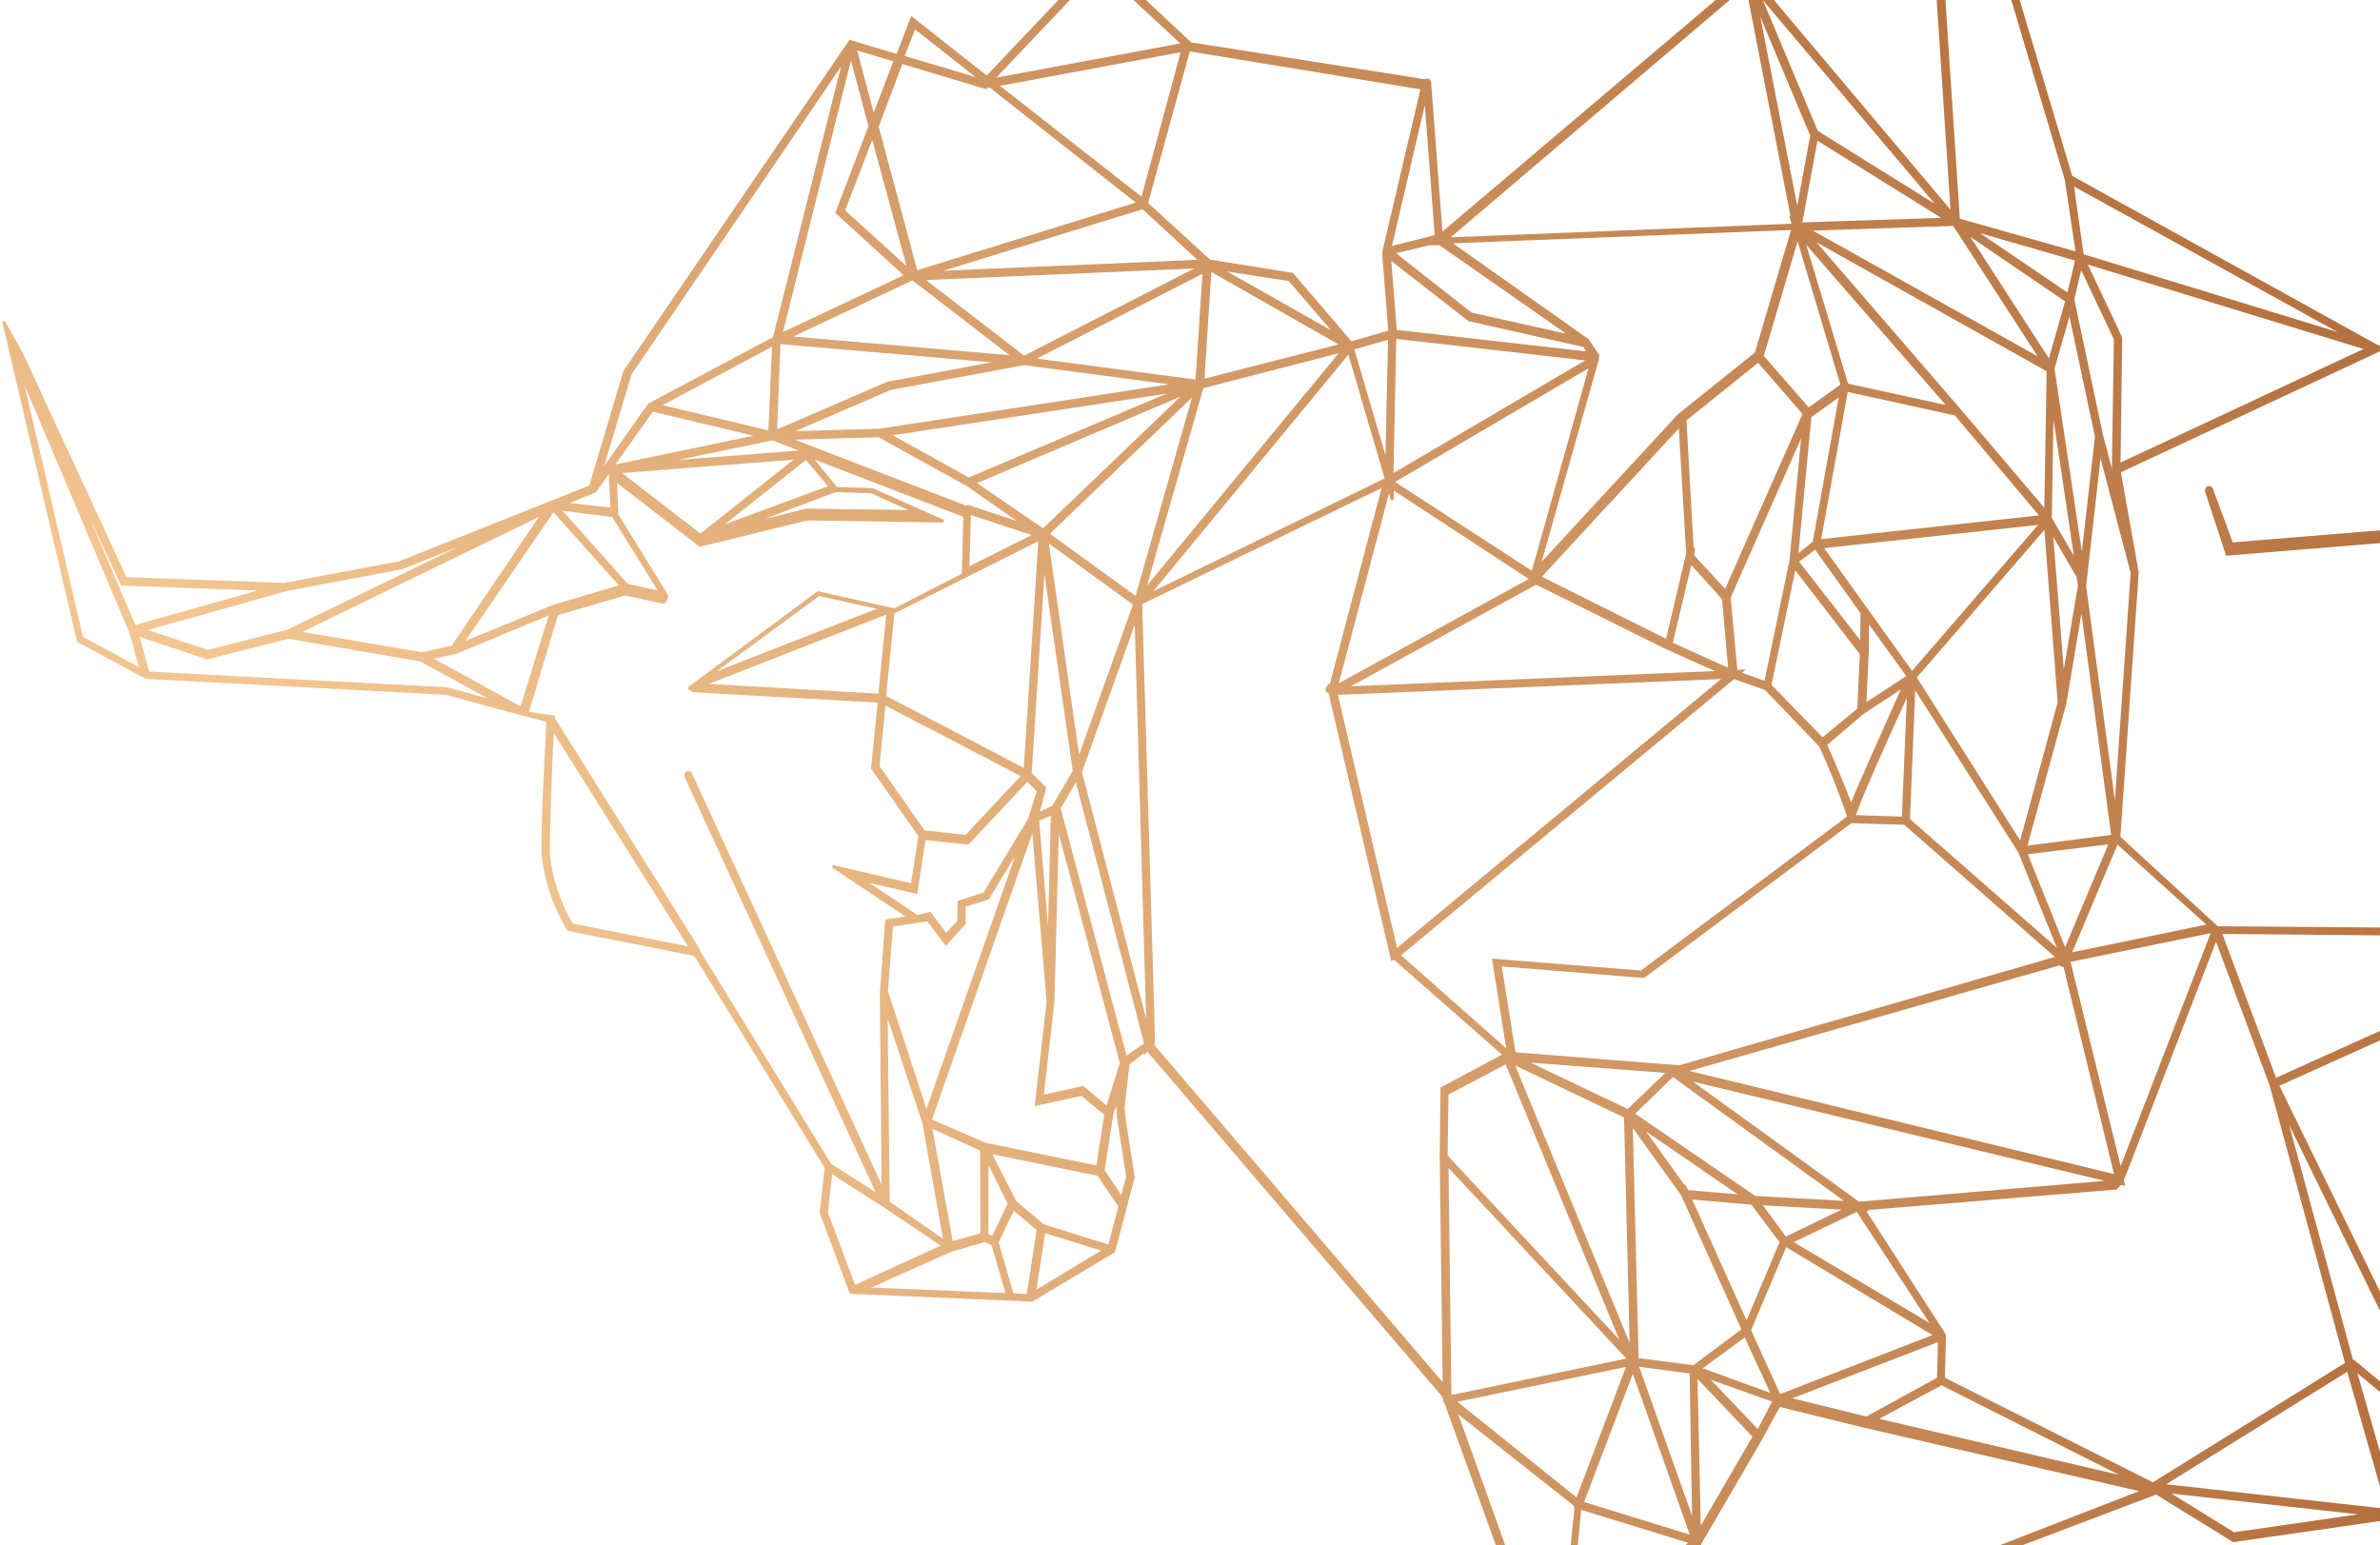 <svg width="898" height="583" viewBox="0 0 898 583" fill="none" xmlns="http://www.w3.org/2000/svg">
<path d="M8.087 133.243L47.373 218.244L107.368 220.455L150.733 212.275L222.759 183.582L235.698 140.173L320.296 16.221L320.717 15.597L338.612 20.952L344.041 6.846L372.353 29.16L413.275 -13.944L412.517 -14.636L414.048 -14.744L418.803 -18.895L547.163 -68.936L632.296 -116.238L633.36 -116.821C633.649 -116.892 633.951 -116.845 634.205 -116.69L725.018 -122.358L781.434 66.692L896.672 130.506L899.351 131.38L799.67 177.926L806.48 216.113C806.48 216.113 806.48 216.113 806.436 216.394L799.527 315.977L836.581 349.991L980.83 351.152L980.027 350.396L981.243 350.584L937.608 282.844C937.601 282.711 937.622 282.577 937.669 282.451C937.886 282.406 938.11 282.441 938.303 282.55V282.55L964.797 286.188L942.671 200.795L840.294 209.158L832.495 185.418C832.411 185.142 832.426 184.841 832.537 184.572C832.649 184.303 832.848 184.085 833.099 183.959C833.361 183.865 833.645 183.876 833.897 183.989C834.149 184.102 834.351 184.31 834.465 184.573L842.099 205.183L943.816 196.891L944.345 196.973L966.941 284.221L990.097 287.4L1062.42 297.726L963.043 211.477L979.529 188.16C979.704 187.922 979.956 187.76 980.235 187.707C980.513 187.655 980.799 187.715 981.034 187.876C981.256 188.056 981.401 188.323 981.436 188.619C981.472 188.915 981.395 189.216 981.222 189.457L965.921 211.06L1066.17 298.307L1066.65 298.38C1066.81 298.196 1067.02 298.075 1067.25 298.037C1067.49 298 1067.72 298.049 1067.92 298.175L1069.51 299.111L1104.6 308.39L1105.08 308.464L1109.67 309.175L1195.46 293.359L1196.26 293.081L1236.87 374.724L1282.77 369.753C1283.05 369.725 1283.32 369.812 1283.54 369.995C1283.75 370.178 1283.89 370.444 1283.92 370.735C1283.93 370.884 1283.91 371.034 1283.86 371.176C1283.82 371.318 1283.75 371.449 1283.65 371.563C1283.56 371.677 1283.45 371.77 1283.32 371.838C1283.2 371.907 1283.06 371.948 1282.92 371.96L1237.19 376.899L1224.21 517.449C1224.22 517.582 1224.2 517.717 1224.15 517.842L1274.11 548.908C1274.35 549.06 1274.52 549.309 1274.59 549.599C1274.65 549.889 1274.61 550.198 1274.46 550.457C1274.36 550.639 1274.21 550.787 1274.03 550.882C1273.85 550.977 1273.65 551.015 1273.46 550.992L1273.04 550.927L1222.39 520.099L1222.08 520.05L1221.6 519.977L1219.47 518.326L1218.95 518.244L1219.3 478.866L1213.73 402.932L1175.57 349.835L1128.23 355.043L1128.97 356.192C1129.08 356.417 1129.12 356.675 1129.08 356.928C1129.04 357.18 1128.93 357.414 1128.75 357.596L1140.01 393.252C1140.24 393.413 1140.4 393.664 1140.46 393.952C1140.52 394.24 1140.46 394.542 1140.31 394.793C1140.22 394.981 1140.07 395.132 1139.89 395.228C1139.71 395.324 1139.51 395.359 1139.31 395.328L1138.73 395.238L1117.81 425.515L1117.69 426.301L1132.3 432.585L1135.33 457.827C1135.35 457.98 1135.33 458.139 1135.26 458.276L1144.52 547.026L1243.27 648.527L1271.79 649.202C1271.94 649.208 1272.07 649.244 1272.2 649.307C1272.33 649.37 1272.44 649.46 1272.54 649.571C1272.63 649.681 1272.7 649.811 1272.75 649.952C1272.79 650.093 1272.81 650.243 1272.8 650.393C1272.77 650.682 1272.65 650.953 1272.45 651.155C1272.25 651.357 1271.98 651.476 1271.71 651.489L1243.85 650.743L1209.56 729.651L1260.27 821.649L1248 843.261L1278.64 847.369L1252.43 864.64L1267.1 925.083L1200.36 924.53L1186.9 916.7L1166.47 912.044L1196.63 894.062L1216.72 840.09L1221.62 822.798L1214.8 772.768L1200.51 736.068L1165.63 697.792L1179.8 660.724L1160.82 620.769C1160.78 620.628 1160.77 620.479 1160.8 620.333C1160.82 620.187 1160.87 620.048 1160.95 619.927L1079.36 596.785L1030.04 639.624L1082.57 708.97L1083.02 709.557L1049.51 776.456L1105.36 792.511L1082.63 751.23C1082.55 751.116 1082.5 750.986 1082.46 750.848C1082.43 750.71 1082.43 750.567 1082.45 750.426C1082.47 750.285 1082.52 750.149 1082.59 750.027C1082.66 749.905 1082.76 749.798 1082.87 749.714C1083.1 749.539 1083.38 749.464 1083.66 749.507C1083.93 749.55 1084.18 749.706 1084.35 749.943L1108.76 794.302L1091.24 816.597L1086.23 843.413L1086.48 843.911L1097.13 895.396L1024.26 894.184L1008.64 878.662L1045.89 824.009L1047.33 779.683L1047.42 779.122L1047.23 777.886L1046.83 775.237L1018.82 692.9L965.469 669.069C965.208 668.952 965.002 668.729 964.898 668.449C964.795 668.169 964.801 667.855 964.916 667.575C965.031 667.296 965.245 667.074 965.512 666.959C965.778 666.844 966.075 666.845 966.337 666.961L1018.81 690.485L1026.52 640.633C1026.52 640.519 1026.54 640.403 1026.58 640.296L978.028 637.557C977.938 637.676 977.822 637.77 977.689 637.829C977.557 637.889 977.414 637.914 977.272 637.9L976.849 637.834C976.723 637.841 976.597 637.822 976.479 637.777V637.777C976.254 637.685 976.067 637.513 975.949 637.291C975.83 637.069 975.787 636.81 975.826 636.555C975.866 636.301 975.985 636.067 976.165 635.891C976.346 635.715 976.576 635.608 976.818 635.588L925.341 548.586L924.271 546.408L888.546 516.739L903.868 570.211L903.711 571.222L904.128 572.723L907.278 608.333L933.887 604.229L959.643 629.425C959.845 629.62 959.966 629.892 959.982 630.184C959.997 630.475 959.905 630.764 959.726 630.989C959.613 631.129 959.469 631.236 959.307 631.302C959.146 631.367 958.972 631.389 958.802 631.364C958.586 631.382 958.369 631.348 958.168 631.266L933.118 606.754L905.399 611.031L901.998 572.854L842.722 581.389L813.432 563.292C813.313 563.435 813.166 563.549 813.002 563.627L730.978 594.683L723.088 610.707C722.988 610.909 722.832 611.074 722.641 611.178C722.45 611.283 722.234 611.322 722.023 611.289L721.654 611.232C721.524 611.173 721.407 611.086 721.312 610.976C721.217 610.866 721.145 610.736 721.1 610.594C721.056 610.452 721.041 610.301 721.055 610.151C721.069 610 721.113 609.855 721.184 609.722L729.074 593.698L729.143 593.249L729.513 593.306L808.843 562.524L704.345 538.426L703.975 538.369L671.29 530.323L663.37 544.791L641.28 582.646L641.847 584.228L641.107 584.114L644.754 658.486L663.537 704.273L663.855 705.012C663.896 705.28 663.854 705.556 663.734 705.798L663.709 718.901L638.323 739.231L637.863 778.938L569.522 772.964L568.94 772.874L561.812 758.091L562.171 757.514L576.944 731.978L581.495 702.561L576.411 614.746L545.551 529.496C545.388 529.351 545.266 529.162 545.194 528.95C545.123 528.737 545.105 528.507 545.143 528.283L544.532 526.637L432.866 396.006L432.331 396.671L432.417 396.109L425.71 401.337L423.817 417.772L424.241 422.379L427.634 444.172L420.271 472.177L389.325 490.67L389.061 490.629L321.062 487.697L320.778 487.079L309.77 457.497L311.688 440.549L262.26 360.244L214.48 350.783L214.215 350.397C209.213 342.097 206.029 332.692 204.893 322.858C204.411 311.287 206.426 277.971 206.642 272.027L197.506 269.521C197.506 269.521 197.506 269.521 197.136 269.464L196.819 269.415L168.309 261.67L55.061 255.648L29.497 241.806L1.334 121.277L8.087 133.243ZM46.004 220.447L19.651 163.428L50.785 236.419L100.46 222.433L46.004 220.447ZM151.609 214.308L107.962 222.559L54.16 237.688L78.347 245.741L108.533 238.11L185.401 200.854L151.609 214.308ZM112.452 238.659L159.163 246.632L170.701 244.106L204.783 193.793L112.452 238.659ZM174.238 242.928L208.909 228.69L234.375 221.133L208.778 192.456L174.238 242.928ZM236.646 220.795L249.208 223.543L231.28 194.615L210.952 192.045L236.646 220.795ZM224.542 185.353L212.982 190.117L230.808 192.07L230.16 177.369L224.893 184.832L224.542 185.353ZM313.277 183.674L304.123 172.889L270.808 199.35L313.277 183.674ZM280.324 198.351L304.402 192.419L345.171 192.977L328.672 185.596L315.261 185.189L280.324 198.351ZM580.074 729.588L604.191 696.817L603.821 696.76L604.902 695.72L589.695 642.208L584.322 702.826L580.074 729.588ZM606.375 692.844L638.336 585.237L590.344 636.617L606.375 692.844ZM606.951 698.221L604.245 734.247L659.287 705.858L607.204 697.283L606.951 698.221ZM677.246 -71.001L676.718 -71.083L626.877 -35.739L662.233 -30.269L677.246 -71.001ZM665.301 -32.611L694.647 -57.56L679.474 -71.059L665.301 -32.611ZM456.625 101.807L453.906 143.521L506.409 130.144L456.625 101.807ZM504.437 126.448L486.509 105.567L460.402 101.529L504.437 126.448ZM487.596 103.436L509.726 129.336L524.334 125.157L522.099 96.932L522.034 95.6L522.121 95.039L522.234 94.309L536.543 33.292L448.575 18.821L432.63 76.769L456.336 98.428L487.596 103.436ZM656.292 254.041L666.144 257.519L675.695 211.516L680.371 162.402L652.497 225.402L655.058 253.275L657.294 253.161L656.292 254.041ZM662.123 451.763L697.427 453.718L631.197 405.764L616.18 420.283L662.123 451.763ZM619.034 424.921L635.055 447.288C635.218 447.318 635.372 447.385 635.506 447.485C635.64 447.586 635.751 447.716 635.831 447.868L636.441 449.17L636.653 449.548L657.482 451.333L619.034 424.921ZM629.513 404.411L574.85 400.266L614.258 419.066L629.513 404.411ZM633.708 402.474L776.334 361.307L718.684 310.713L698.378 310.101L620.181 368.536L619.917 368.495L566.046 364.127L571.321 397.191L570.309 397.437L633.708 402.474ZM540.262 91.809L525.599 95.29L554.979 118.401L593.318 126.977L543.212 91.978L539.787 92.081L540.262 91.809ZM541.867 89.126L537.844 36.425L524.53 93.457L541.867 89.126ZM524.362 97.34L526.535 124.923L599.178 133.172L597.807 130.488L554.245 120.702L524.362 97.34ZM599.009 128.317L602.966 134.217L602.758 135.565L580.64 213.826L633.48 156.643L662.575 133.322L676.457 86.264L546.715 91.371L599.009 128.317ZM638.77 209.195L638.692 209.701L651.066 223.111L680.692 156.129L663.427 136.213L635.808 158.382L638.518 206.627C638.707 206.752 638.853 206.936 638.935 207.155C639.018 207.375 639.033 207.617 638.979 207.848L638.77 209.195ZM633.867 160.439L580.825 217.878L581.353 217.96L628.97 241.766L636.709 208.876L633.867 160.439ZM664.946 134.436L682.37 154.376L694.969 145.346L678.259 89.302L664.946 134.436ZM699.562 308.043L718.081 308.666L720.082 260.747C710.95 280.603 701.39 302.175 699.641 307.882L699.562 308.043ZM721.406 253.939L770.189 197.45L687.36 206.423L721.406 253.939ZM704.722 234.113L704.623 245.595L703.698 265.915L719.965 255.211L704.722 234.113ZM770.315 194.883L737.864 156.293L696.778 147.293L686.545 203.997L770.315 194.883ZM702.514 231.243L684.983 206.745L678.135 211.836L702.372 243.005L702.471 231.523L702.514 231.243ZM684.424 204.761L694.483 148.835L682.975 157.114L677.963 209.798L684.424 204.761ZM696.888 145.183L735.517 153.631L680.375 90.319L696.888 145.183ZM739.128 154.419L771.808 192.93L772.724 139.785L683.138 89.597L739.128 154.419ZM773.671 195.575L783.34 212.131L774.397 152.058L773.671 195.575ZM774.052 200.462L778.505 256.679L784.512 220.992L784.012 217.581L774.052 200.462ZM771.776 198.731L722.809 255.363C722.812 255.516 722.788 255.668 722.74 255.813L762.418 318.341L776.885 265.051L771.776 198.731ZM761.949 321.373L722.209 258.892L720.151 309.273L777.334 359.392L761.949 321.373ZM718.326 258.809L702.903 268.954L688.823 280.917C690.301 284.307 696.052 297.153 698.365 304.236C702.403 294.226 713.296 270.332 718.326 258.809ZM701.263 267.666L702.239 246.663L677.092 214.031L667.872 258.591L687.621 278.891L701.263 267.666ZM650.209 225.853L637.878 212.161L630.592 242.822L652.591 252.778L650.209 225.853ZM628.112 244.163L580.275 220.38L579.271 220.225L507.602 259.55L649.212 253.635L628.112 244.163ZM600.174 137.924L525.415 181.83L578.276 216.162L600.174 137.924ZM599.658 135.66L526.329 127.305L525.252 179.39L599.658 135.66ZM524.234 127.556L512.064 131.019L510.374 131.448L523.173 174.988L524.234 127.556ZM454.249 102.474L389.602 135.585L451.538 143.787L454.249 102.474ZM443.991 147.448L335.265 163.968L365.52 180.72L443.991 147.448ZM367.619 182.194L393.597 200.009L447.787 148.093L367.619 182.194ZM444.752 144.979L386.418 137.277L335.826 146.695L297.551 163.25L332.012 162.258L444.752 144.979ZM292.698 162.786L334.915 144.542L377.823 136.522L293.982 129.3L292.698 162.786ZM291.818 130L248.643 153.039L290.383 163.06L291.818 130ZM248.222 174.645L303.65 170.344L291.445 165.639L248.222 174.645ZM382.547 134.666L344.596 105.4L344.12 105.326L297.43 127.304L382.547 134.666ZM386.369 134.797L452.845 100.705L348.029 105.241L386.369 134.797ZM453.026 98.491L431.242 78.393L352.083 102.822L453.026 98.491ZM446.154 19.079L376.119 32.1L430.997 75.079L446.154 19.079ZM449.213 16.448L537.796 30.439C537.969 30.257 538.198 30.149 538.438 30.136C538.664 30.119 538.886 30.182 539.072 30.315C539.257 30.448 539.394 30.643 539.461 30.869V30.869L543.82 88.394L657.789 -8.193L627.304 -17.508C627.159 -17.473 627.008 -17.496 626.881 -17.573C626.75 -17.719 626.647 -17.891 626.58 -18.08V-18.08L657.018 -26.994L623.248 -32.219L523.562 -21.313L522.461 -21.196C522.262 -21.146 522.055 -21.179 521.88 -21.286V-21.286L418.006 -12.695L449.213 16.448ZM658.965 -10.196L661.631 -27.431L631.369 -18.604L658.965 -10.196ZM669.996 -68.559L533.751 -24.565L623.804 -35.812L669.996 -68.559ZM674.531 -72.341L606.052 -81.267L527.974 -24.999L674.531 -72.341ZM659.035 -6.104L545.937 90.101L676.612 84.909L675.628 81.48L676.219 82.204L659.035 -6.104ZM678.134 80.316L683.522 51.086L662.724 1.537L678.134 80.316ZM685.465 49.719L732.451 79.004L663.392 -2.785L685.465 49.719ZM685.391 52.295L679.446 84.427L734.105 82.651L685.391 52.295ZM682.198 86.578L770.303 135.847L737.244 84.746L682.198 86.578ZM773.245 136.417L779.765 113.512L741.679 87.559L773.245 136.417ZM780.394 111.195L783.526 97.942L744.204 86.628L780.394 111.195ZM780.9 117.367L774.677 139.052L785.576 212.017L790.943 164.734L780.9 117.367ZM779.157 265.403L764.323 319.671L797.113 315.489L785.408 228.144L779.157 265.403ZM764.407 321.925L779.173 358.699L796.291 318.006L764.407 321.925ZM778.251 364.305C778.251 364.305 778.251 364.305 777.934 364.256C777.713 364.117 777.537 363.91 777.431 363.661L635.508 404.132L798.33 443.691L778.893 364.002C778.701 364.09 778.49 364.117 778.286 364.08L778.251 364.305ZM636.36 407.023L701.284 453.97L797.243 445.822L636.36 407.023ZM700.762 456.648L675.745 468.644L729.605 500.716L700.762 456.648ZM696.798 456.035L664.118 454.256L673.691 467.234L696.798 456.035ZM661.062 454.071L637.672 452.062L659.02 499.454L672.012 468.641L661.062 454.071ZM659.058 504.805L658.616 503.817L641.402 516.445L668.861 526.441L659.023 505.03L659.058 504.805ZM657.687 501.777L634.692 450.681L615.546 424.037L617.762 512.903L638.081 515.529L639.032 515.676L657.687 501.777ZM637.998 517.815L617.74 515.141L638.992 575.049L637.998 517.815ZM616.115 516.902L597.045 567.065L638.36 579.837L616.115 516.902ZM613.259 421.326L570.731 401.009L615.438 509.382L613.259 421.326ZM568.362 400.93L546.031 412.708L545.694 436.224L612.485 507.833L568.362 400.93ZM568.996 396.831L563.524 362.243L619.27 366.728L697.221 308.485C697.221 308.485 697.29 308.036 697.334 307.755C694.292 298.746 690.778 289.931 686.808 281.352L666.307 259.959L654.2 255.671L527.868 360.463L568.996 396.831ZM650.845 255.67L504.182 261.723L526.807 358.574L650.845 255.67ZM577.806 218.504L525.429 184.189L525.333 188.658L524.056 184.321L504.36 258.819L577.806 218.504ZM522.929 180.411L508.977 132.783L433.308 224.546L522.798 180.908L522.929 180.411ZM506.493 132.399L453.621 146.063L431.632 223.137L506.493 132.399ZM450.72 148.374L395.379 201.434L428.75 225.681L450.72 148.374ZM395.094 203.977L406.947 286.861L428.077 227.933L395.094 203.977ZM393.878 211.836L388.749 291.863L394.237 297.311L391.573 307.188L397.414 304.413L405.283 290.972L393.878 211.836ZM397.014 306.995L391.56 309.37L395.69 358.582L397.014 306.995ZM397.351 377.923L393.281 413.68L408.63 410.306L417.769 418.043L423.042 401.097L399.075 311.165L397.351 377.923ZM408.16 412.993L390.972 416.714L395.406 377.91L389.787 312.085L351.027 422.721L371.721 431.671L414.101 440.354L417.184 420.425L408.16 412.993ZM370.308 433.809L351.146 425.097L359.077 468.976L370.402 465.727L370.308 433.809ZM372.428 465.925L374.649 466.958L380.741 454.163L372.49 437.538L372.428 465.925ZM348.51 423.597L334.401 381.176L335.191 453.727L356.496 468.519L348.51 423.597ZM349.559 419.965L385.099 318.603L372.754 338.939L363.876 341.762L363.873 348.429L356.942 356.152L350.116 347.106L336.429 349.185L334.527 374.068L349.559 419.965ZM350.877 344.637L356.926 352.758L361.705 347.749L361.777 340.287L371.395 337.234L388.32 309.329L391.748 298.363L387.618 294.275L365.199 318.169L348.8 316.436L345.665 336.703L325.447 332.023L346.045 345.786L350.877 344.637ZM348.556 313.812L364.524 315.535L385.968 292.698L333.686 265.468L331.316 289.187L348.556 313.812ZM333.972 262.925L386.73 290.574L392.319 203.375L336.994 231.145L333.83 262.789L333.972 262.925ZM365.276 214.482L390.616 201.789L365.847 193.646L365.276 214.482ZM386.796 198.152L364.961 182.933L331.665 164.503L297.318 165.455L364.53 191.316C364.662 191.202 364.818 191.125 364.984 191.09C365.15 191.056 365.321 191.065 365.481 191.118L386.796 198.152ZM301.049 172.816L233.402 178.101L264.289 201.963L301.049 172.816ZM286.6 164.43L246.102 154.773L231.02 176.008L286.6 164.43ZM237.839 141.021L226.623 178.547L244.97 152.644L292.147 127.522L292.251 126.848L318.513 22.498L237.839 141.021ZM294.68 126.189L341.837 103.996L315.758 80.187L328.209 47.624L321.037 20.877L294.68 126.189ZM342.968 101.929L329.176 51.165L318.292 79.544L342.968 101.929ZM322.731 18.322L329.557 44.153L337.727 22.826L322.731 18.322ZM345.026 10.275L340.7 21.447L370.445 30.302L345.026 10.275ZM371.903 32.77L371.86 33.05L340.159 23.548L331 47.768L345.734 102.587L429.618 76.648L373.664 32.582L371.903 32.77ZM374.486 30.065L446.413 16.705L414.899 -12.543L374.486 30.065ZM420.093 -17.086L417.72 -15.039L521.866 -23.645L545.197 -66.022L420.093 -17.086ZM548.285 -67.096L525.717 -26.153L604.929 -83.453L629.601 -112.114L548.285 -67.096ZM633.833 -113.931L607.799 -83.469L676.129 -74.623L634.008 -114.364L633.833 -113.931ZM636.463 -114.846L679.873 -73.641C680.005 -73.488 680.089 -73.294 680.112 -73.087L695.868 -59.153L722.813 -119.997L636.463 -114.846ZM723.596 -116.312L697.632 -57.615L698.055 -57.55L663.936 -28.339L660.966 -9.139L736.531 80.612L723.596 -116.312ZM779.543 67.722L726.15 -111.836L738.993 82.89L783.732 95.559L779.543 67.722ZM781.924 69.47L785.724 96.327L886.371 127.13L781.924 69.47ZM893.205 131.579L786.822 99.026L800.231 127.428L799.586 175.326L893.205 131.579ZM797.333 176.242L798.093 127.959L785.09 100.425L782.237 112.573L782.159 113.078L793.046 164.427L799.864 190.315L797.333 176.242ZM804.419 216.139L792.363 170.242L786.686 220.581L786.608 221.086L798.124 306.85L804.419 216.139ZM799.082 318.15L798.659 318.085L781.025 360.02L833.568 349.18L799.082 318.15ZM780.634 362.547L800.052 441.658L834.894 351.454L780.634 362.547ZM837.8 351.904L858.497 407.357L978.624 353.168L837.8 351.904ZM965.662 286.897L940.868 283.464L980.845 345.809L965.662 286.897ZM989.126 290.182L967.934 287.248L983.232 346.12L989.126 290.182ZM1074.67 403.952L1067.51 431.989L1081.31 510.691L1074.67 403.952ZM1084.52 528.432L1115.91 425.22L1116 424.659L1076.57 396.889L1076.52 397.225L1084.52 528.432ZM1074.45 397.308L1074.27 394.635L1072.89 382.925L1069.25 417.945L1074.45 397.308ZM1076.4 394.16L1115.91 422.059L1112.98 378.379L1088.3 363.063L1074.34 371.079L1074.07 372.819L1076.4 394.16ZM1086.19 361.645L1024.36 322.995L1072.8 369.518L1086.19 361.645ZM1071.81 373.101L1071.93 372.315L987.388 354.236L1065.56 429.56L1065.93 429.273L1071.81 373.101ZM1069.7 369.557L1015.94 317.956L985.735 351.624L1069.7 369.557ZM1014.45 316.403L991.19 291.881L985.061 348.99L1014.45 316.403ZM1065.17 300.566L993.222 290.988L1016.49 315.454L1088.47 360.216C1088.68 360.196 1088.88 360.238 1089.07 360.338C1089.25 360.438 1089.41 360.591 1089.52 360.78L1113.89 376.047C1114.1 376.033 1114.32 376.091 1114.5 376.212C1114.69 376.333 1114.83 376.512 1114.92 376.724L1134.21 388.79L1065.17 300.566ZM1109.75 311.831L1109.38 311.774L1107 311.406L1076.18 303.246L1108.79 323.294L1181.1 298.381L1109.75 311.831ZM1215.76 401.349L1221.39 477.981L1220.89 516.187L1221.72 516.719L1235.13 376.179L1197.16 299.831L1215.76 401.349ZM1176.59 346.773L1212.82 397.273L1194.52 298.676L1175.43 346.882L1176.59 346.773ZM1173.06 347.148L1193.12 296.562L1110.81 324.929C1110.87 325.215 1110.82 325.517 1110.68 325.771C1110.59 325.92 1110.46 326.043 1110.32 326.131C1110.17 326.219 1110.01 326.268 1109.84 326.274L1126.77 352.23L1173.06 347.148ZM1125.94 354.803L1105.89 324.168L1068.55 301.146L1136.59 388.412L1125.94 354.803ZM1137.18 393.388L1115.02 379.556L1117.87 421.672L1137.18 393.388ZM1130.97 433.528L1117.57 427.777L1086.72 529.233L1108.28 506.356L1134.14 460.231L1130.97 433.528ZM1086.47 532.642L1140.41 545.643L1109.07 508.604L1086.47 532.642ZM1134.57 464.091L1110.5 507.1L1142.05 544.46L1134.57 464.091ZM1220.84 882.057L1220.71 882.899L1233.53 874.479L1220.84 882.057ZM1235.7 870.618L1224.97 850.793L1221.22 879.241L1235.7 870.618ZM1225.45 846.959L1237.57 869.355L1249.52 862.121L1245.34 845.035L1220.59 841.666L1225.45 846.959ZM1272.19 848.843L1247.7 845.515L1251.5 861.164L1272.19 848.843ZM1250.44 865.942L1239.48 873.156L1262.65 916.116L1250.44 865.942ZM1237.67 874.314L1220.41 885.497L1220.06 887.799L1262.42 920.047L1237.67 874.314ZM1262.15 922.822L1219.25 890.204L1202.41 922.089L1262.15 922.822ZM1218.03 887.256L1210.49 892.241L1217.97 887.649L1218.03 887.256ZM1172.32 910.938L1186.75 914.205L1192.86 904.113L1193.97 901.123L1194.03 900.73L1195.21 897.637L1172.32 910.938ZM1188.72 915.141L1200.17 921.914L1216.25 891.407L1195.79 903.359L1188.72 915.141ZM1197.21 898.348L1218.42 884.384L1218.58 883.374L1198.36 895.479L1197.21 898.348ZM1199.38 892.016L1218.76 880.414L1223.09 847.57L1217.98 842.124L1199.38 892.016ZM1218.91 839.222L1242.88 842.412L1223.08 824.519L1218.91 839.222ZM1216.24 770.806L1216.65 771.674L1223.53 821.945L1245.84 842.18L1257.58 821.521L1210.35 735.751L1216.41 770.029C1216.49 770.29 1216.48 770.57 1216.4 770.831L1216.24 770.806ZM1202.32 734.853L1212.8 761.882L1207.19 729.973L1206.97 729.651L1241.38 650.591L1184.36 649.127L1201.84 711.038C1201.88 711.267 1201.84 711.507 1201.73 711.712L1202.32 734.853ZM1183.15 652.734L1181.99 660.257L1194.19 690.885L1183.15 652.734ZM1167.92 696.94L1200.32 732.36L1200.01 711.675L1180.92 663.311L1167.92 696.94ZM1180.29 656.89L1181.63 648.245L1165.08 624.014L1180.29 656.89ZM1163.41 618.409L1183.46 646.862L1239.95 648.3L1145.44 551.249L1163.41 618.409ZM1160.91 617.391L1142.71 549.332L1081.65 594.208C1081.56 594.446 1081.4 594.644 1081.19 594.768L1160.91 617.391ZM1080.56 592.488L1140.74 548.051L1085.24 534.636L1080.56 592.488ZM1083.19 533.571C1082.95 533.369 1082.8 533.078 1082.77 532.759L1082.63 529.806L1069.27 453.529L1079.3 583.899L1083.19 533.571ZM1077.85 593.274L1065.77 433.846L978.191 541.011L1077.85 593.274ZM1062.61 434.278L927.955 543.932L975.636 540.386C975.828 540.103 976.109 539.901 976.427 539.819L1062.61 434.278ZM1094.42 893.311L1084.51 845.791L1027.62 892.404L1094.42 893.311ZM1011.37 878.509L1024.03 891.102L1043.42 830.87L1011.37 878.509ZM1047.74 824.64L1026.74 890.372L1084.01 843.415L1049.04 782.649L1047.74 824.64ZM1084.72 840.593L1089.4 815.565L1105.66 795.088L1049.2 778.822L1084.72 840.593ZM1048.19 774.126L1080.26 709.533L1029.95 643.347L1048.19 774.126ZM1020.06 691.539L1044.58 763.564L1027.89 643.028L1020.06 691.539ZM1027.78 637.78L1075.47 596.356L980.946 635.134L1027.78 637.78ZM978.505 633.779L1074.77 594.236L977.359 543.239L978.505 633.779ZM976.342 631.318L975.245 542.912L926.42 546.511L976.342 631.318ZM1063.71 430.71L985.691 355.41L986.392 358.221L984.051 354.467L926.648 542.235L1063.71 430.71ZM924.386 542.517L981.92 354.252L859.365 409.446L924.386 542.517ZM921.381 541.305L861.86 419.546L887.377 513.454L887.905 513.536L921.381 541.305ZM842.813 578.701L893.735 571.346L817.183 562.837L842.813 578.701ZM901.102 569.899L885.931 516.852L815.83 560.386L901.102 569.899ZM812.333 559.902L885.134 514.659C885.091 514.43 885.128 514.191 885.238 513.986L856.829 409.398L836.132 353.945L800.834 445.343L801.199 446.836L799.983 446.648L798.42 448.361L704.142 456.137L704.777 456.58L703.191 456.335L733.732 503.769L733.354 520.208L812.333 559.902ZM803.542 557.968L732.566 522.155L707.658 535.547L803.542 557.968ZM704.276 535.024L731.355 520.186L731.703 505.697L674.613 527.733L704.276 535.024ZM730.307 503.871L673.714 469.882L660.153 501.928L671.423 526.665L730.307 503.871ZM669.341 528.584L643.698 519.444L663.343 540.073L669.341 528.584ZM661.85 542.026L639.973 519.04L641.269 577.471L661.85 542.026ZM639.083 588.457L608.389 691.718L642.693 658.167L639.083 588.457ZM643.006 660.687L607.965 695.159L660.736 703.84L643.006 660.687ZM661.206 717.938L661.283 708.696L643.116 732.385L661.206 717.938ZM659.116 708.015L606.211 735.183L636.198 737.58L659.116 708.015ZM635.85 739.826L604.904 737.338L635.523 775.874L635.85 739.826ZM602.219 737.554L581.78 753.19L581.761 760.659L632.263 775.255L602.219 737.554ZM570.028 770.743L625.185 775.539L580.445 762.87L564.668 759.912L570.028 770.743ZM577.639 735.534C577.564 735.644 577.466 735.733 577.353 735.796C577.24 735.858 577.115 735.891 576.988 735.893L564.469 757.352L579.664 760.22L579.682 752.06L601.229 735.907L601.932 735.556L604.656 699.763L577.639 735.534ZM589.843 633.206L637.774 581.874L596.195 569.061L589.843 633.206ZM582.847 688.227L587.446 636.457L578.86 619.551L582.847 688.227ZM578.514 614.094L588.274 632.503L594.617 568.414L594.353 568.374L594.414 567.981L549.184 532.242L578.514 614.094ZM595.07 565.84L614.28 515.123L548.763 528.671L595.07 565.84ZM547.128 525.946L547.518 526.926L614.618 512.934L546.018 439.378L547.128 525.946ZM435.259 390.686L435.282 393.333L435.091 394.568L544.841 522.89L543.705 436.491L544.019 410.672L567.616 398.055L525.88 361.42L525.265 361.9L501.715 261.226L501.504 261.193C501.366 261.165 501.236 261.107 501.12 261.025C501.004 260.942 500.905 260.836 500.828 260.712C500.752 260.588 500.7 260.449 500.675 260.302C500.65 260.156 500.652 260.005 500.682 259.859C500.712 259.672 500.79 259.497 500.908 259.353C501.026 259.209 501.179 259.101 501.349 259.043L501.428 258.537L502.115 258.644L522.064 183.208L430.445 227.667L435.259 390.686ZM428.572 233.126L407.723 291.292L433.071 388.738L428.572 233.126ZM432.263 393.959L406.126 293.919L399.511 305.197C399.714 305.346 399.854 305.574 399.9 305.832L424.755 399.12L432.263 393.959ZM425.432 444.061L422.084 422.677L421.634 417.894L422.351 411.509L419.553 420.504L416.279 441.668L423.266 452.119L425.432 444.061ZM416.66 471.733L393.945 464.655L390.393 487.616L416.66 471.733ZM393.588 462.416L418.568 470.246L422.524 455.165L414.415 443.219L373.506 434.821L383.056 453.543L393.588 462.416ZM387.833 488.772L391.681 463.902L382.339 456.077L376.273 468.704L381.977 488.498L387.833 488.772ZM380.04 488.429L374.531 469.469L371.544 468.145L358.678 471.903L326.588 486.253L380.04 488.429ZM311.875 457.535L322.325 485.478L355.98 470.106L333.777 455.175L313.594 442.223L311.875 457.535ZM206.998 322.896C208.087 332.171 211.071 341.047 215.744 348.909L260.635 357.808L208.506 275.017C208.025 284.427 206.782 312.401 206.998 322.896ZM208.831 270.468L208.753 270.974L263.577 358.378L263.525 358.715L313.254 439.526L331.523 451.205L258.84 293.15C258.761 293.036 258.705 292.907 258.674 292.769C258.643 292.631 258.638 292.487 258.66 292.346C258.682 292.205 258.73 292.07 258.801 291.948C258.872 291.825 258.965 291.719 259.075 291.634C259.304 291.459 259.588 291.385 259.864 291.428C260.141 291.471 260.389 291.627 260.555 291.863L333.165 449.332L332.459 374.495C332.457 374.324 332.484 374.153 332.537 373.99L334.393 348.697L334.593 347.406L342.964 346.114L314.174 326.888L344.153 333.882L347.019 315.356L329.602 290.473L329.16 289.83L331.704 264.644L261.536 260.687L260.16 259.784C260.152 259.67 260.17 259.554 260.212 259.448V259.448L308.669 223.602L337.538 230.08L363.396 216.835L364.009 194.684L305.785 172.284L315.567 184.259L329.137 184.691L356.018 196.667L304.683 195.853L264.13 205.79L232.273 181.203L232.838 194.339L251.49 224.528C251.615 224.728 251.664 224.972 251.627 225.211C251.59 225.45 251.47 225.667 251.291 225.82C251.315 225.914 251.32 226.012 251.305 226.109C251.29 226.206 251.255 226.299 251.204 226.381C251.162 226.649 251.022 226.891 250.815 227.052C250.607 227.214 250.349 227.283 250.096 227.244V227.244L235.904 224.187L210.122 231.695L198.931 269.052L208.831 270.468ZM265.132 258.427L331.857 262.253L334.995 231.123L265.132 258.427ZM332.526 229.592L308.988 224.341L267.044 255.159L332.526 229.592ZM207.787 231.391L171.938 246.252L162.363 248.334L196.717 267.272L207.787 231.391ZM55.876 253.877L168.595 259.818L188.013 265.121L158.728 249.094L108.864 240.518L78.168 248.3L51.927 239.527L55.876 253.877ZM30.868 240.638L53.188 252.714L49.151 238.236L7.45 139.812L30.868 240.638Z" fill="url(#paint0_radial_350_1908)" stroke="url(#paint1_radial_350_1908)"/>
<defs>
<radialGradient id="paint0_radial_350_1908" cx="0" cy="0" r="1" gradientUnits="userSpaceOnUse" gradientTransform="translate(-466.538 496.863) rotate(-8.922) scale(1428.82 784.772)">
<stop stop-color="#C6B38A"/>
<stop offset="0.464" stop-color="#F3C691"/>
<stop offset="1" stop-color="#B4703E"/>
</radialGradient>
<radialGradient id="paint1_radial_350_1908" cx="0" cy="0" r="1" gradientUnits="userSpaceOnUse" gradientTransform="translate(-466.538 496.863) rotate(-8.922) scale(1428.82 784.772)">
<stop stop-color="#C6B38A"/>
<stop offset="0.464" stop-color="#F3C691"/>
<stop offset="1" stop-color="#B4703E"/>
</radialGradient>
</defs>
</svg>
